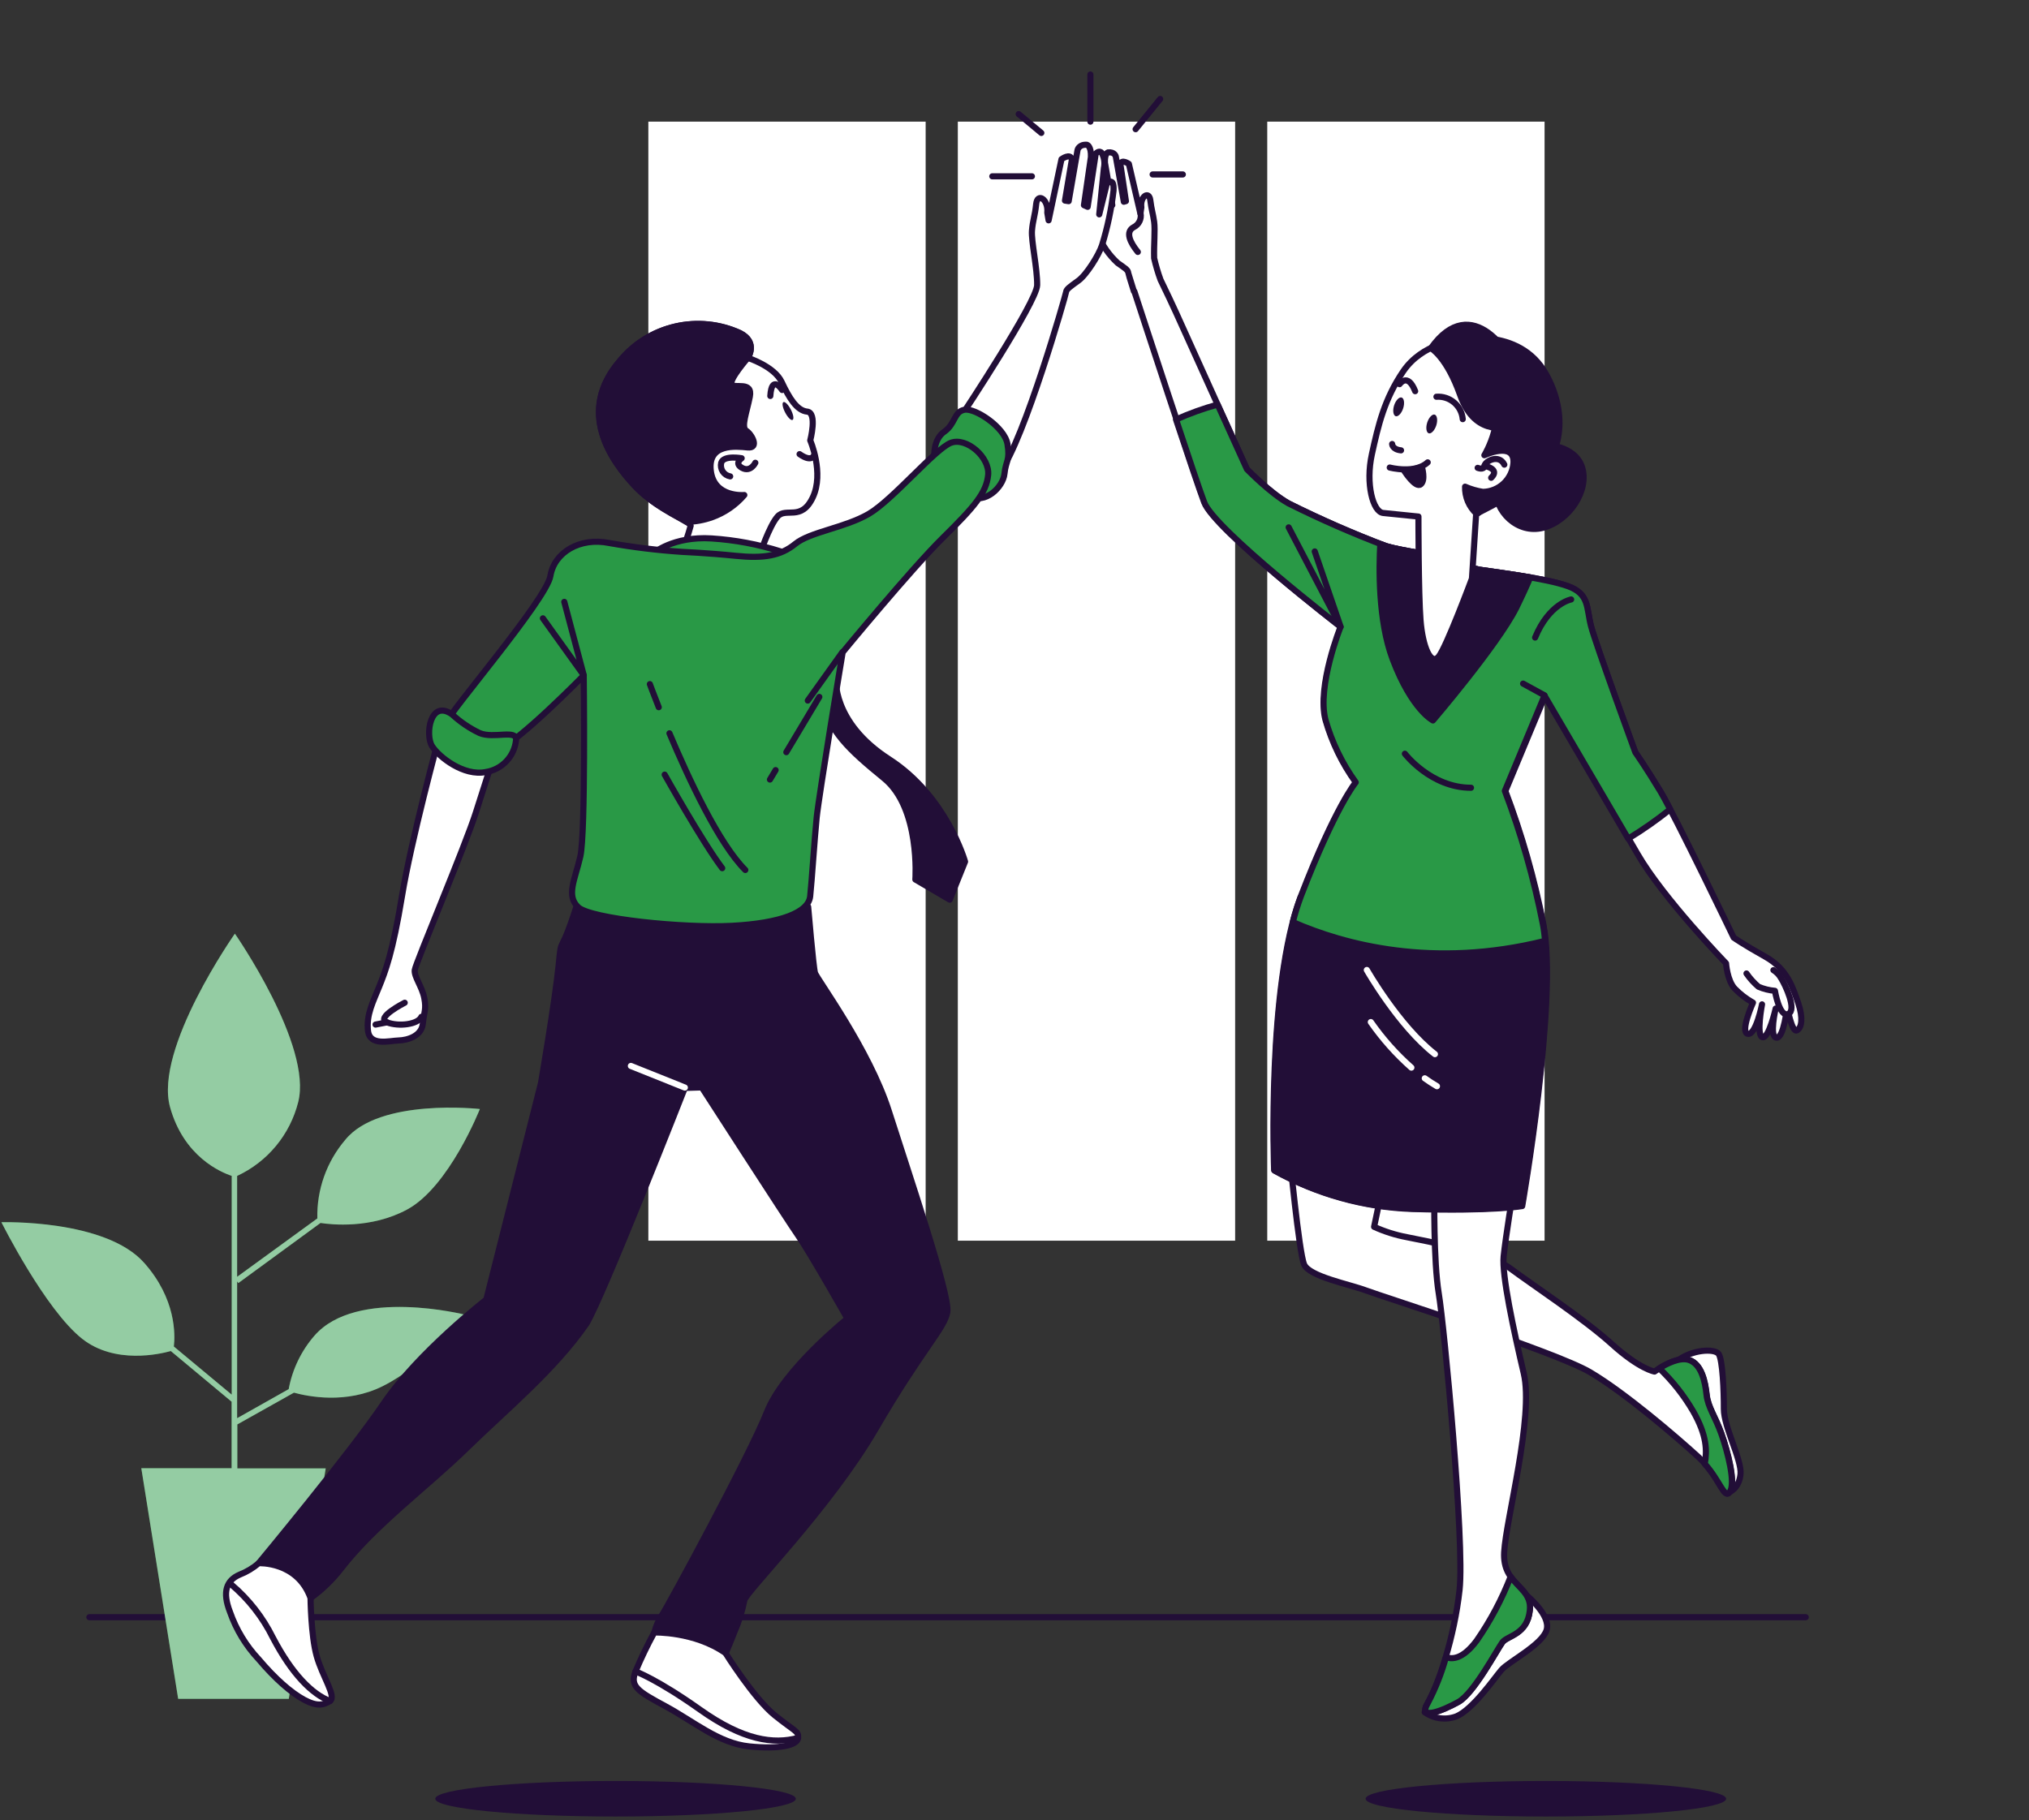 <svg width="331" height="297" viewBox="0 0 331 297" fill="none" xmlns="http://www.w3.org/2000/svg">
<rect x="0" y="0" width="331" height="297" fill="#333333" stroke="none"/>
<path d="M14.58 263.881H294.58" stroke="#220E37" stroke-linecap="round" stroke-linejoin="round"/>
<path d="M151.006 19.849H105.768V202.445H151.006V19.849Z" fill="white"/>
<path d="M201.493 19.849H156.255V202.445H201.493V19.849Z" fill="white"/>
<path d="M251.972 19.849H206.734V202.445H251.972V19.849Z" fill="white"/>
<path d="M51.286 217.957C49.137 220.434 47.691 223.442 47.096 226.667L38.683 231.408V209.094L38.886 209.357L52.286 199.553C53.983 199.816 60.479 200.554 66.407 197.365C73.285 193.659 78.281 180.962 78.281 180.962C78.281 180.962 61.879 179.114 56.324 185.992C53.283 189.562 51.662 194.127 51.769 198.815L38.683 208.339V191.878C41.131 190.74 43.295 189.071 45.017 186.992C46.739 184.913 47.977 182.477 48.64 179.86C51.023 170.599 38.318 152.348 38.318 152.348C38.318 152.348 25.096 171.133 27.742 180.657C29.981 188.723 36.003 191.275 37.801 191.869V227.566L28.361 219.712C28.582 217.829 28.752 211.944 23.51 206.049C17.158 198.908 0.23 199.434 0.23 199.434C0.23 199.434 7.371 213.725 13.443 218.483C18.761 222.647 26.097 220.95 27.861 220.45L37.784 228.719V239.575H23.052L29.066 277.205H47.113L53.135 239.6H38.717V232.425L47.953 227.243C50.2 227.863 56.485 229.152 62.43 226.183C69.834 222.477 75.923 214.539 75.923 214.539C75.923 214.539 58.164 210.018 51.286 217.957Z" fill="#299946"/>
<path opacity="0.5" d="M51.286 217.957C49.137 220.434 47.691 223.442 47.096 226.667L38.683 231.408V209.094L38.886 209.357L52.286 199.553C53.983 199.816 60.479 200.554 66.407 197.365C73.285 193.659 78.281 180.962 78.281 180.962C78.281 180.962 61.879 179.114 56.324 185.992C53.283 189.562 51.662 194.127 51.769 198.815L38.683 208.339V191.878C41.131 190.74 43.295 189.071 45.017 186.992C46.739 184.913 47.977 182.477 48.64 179.86C51.023 170.599 38.318 152.348 38.318 152.348C38.318 152.348 25.096 171.133 27.742 180.657C29.981 188.723 36.003 191.275 37.801 191.869V227.566L28.361 219.712C28.582 217.829 28.752 211.944 23.51 206.049C17.158 198.908 0.23 199.434 0.23 199.434C0.23 199.434 7.371 213.725 13.443 218.483C18.761 222.647 26.097 220.95 27.861 220.45L37.784 228.719V239.575H23.052L29.066 277.205H47.113L53.135 239.6H38.717V232.425L47.953 227.243C50.2 227.863 56.485 229.152 62.43 226.183C69.834 222.477 75.923 214.539 75.923 214.539C75.923 214.539 58.164 210.018 51.286 217.957Z" fill="white"/>
<path d="M252.184 296.406C268.428 296.406 281.596 295.108 281.596 293.506C281.596 291.904 268.428 290.605 252.184 290.605C235.94 290.605 222.772 291.904 222.772 293.506C222.772 295.108 235.94 296.406 252.184 296.406Z" fill="#220E37"/>
<path d="M251.76 72.533C251.76 72.533 256.934 72.533 258.104 76.281C259.274 80.03 256.001 84.991 251.76 86.111C247.52 87.23 243.771 83.363 244.017 79.631C244.263 75.9 249.403 72.431 251.76 72.533Z" fill="#220E37" stroke="#220E37" stroke-linecap="round" stroke-linejoin="round"/>
<path d="M282.182 243.442C282.182 243.442 283.7 242.866 283.937 240.55C284.175 238.235 281.215 232.833 281.223 229.915C281.232 226.998 281.02 221.875 280.375 220.934C279.731 219.992 275.931 220.187 273.539 222.129C271.148 224.072 277.449 228.219 279.154 232.917C280.859 237.616 279.782 238.235 280.443 240.347C280.765 241.504 281.361 242.566 282.182 243.442V243.442Z" fill="white" stroke="#220E37" stroke-linecap="round" stroke-linejoin="round"/>
<path d="M210.339 187.985C210.339 187.985 211.899 204.336 212.747 206.321C213.596 208.305 220.151 209.552 222.823 210.561C225.494 211.571 253.719 220.552 259.393 223.902C265.067 227.252 273.361 234.368 276.966 237.65C280.57 240.932 281.206 244.799 282.216 243.442C283.225 242.085 281.868 236.836 280.842 233.96C279.815 231.085 278.653 229.652 278.425 227.583C278.196 225.513 277.627 222.545 275.507 221.892C273.387 221.239 269.91 223.8 269.91 223.8C269.91 223.8 267.467 223.41 262.93 219.297C258.392 215.184 249.767 209.501 246.375 206.965C242.982 204.43 232.678 202.504 229.531 201.877C227.68 201.531 225.877 200.961 224.163 200.181L226.122 190.894C226.122 190.894 212.747 189.096 210.339 187.985Z" fill="white" stroke="#220E37" stroke-linecap="round" stroke-linejoin="round"/>
<path d="M278.391 227.583C278.17 225.522 277.593 222.545 275.473 221.892C273.981 221.434 271.835 222.553 270.681 223.266C272.847 225.336 274.711 227.7 276.22 230.288C278.467 234.24 278.484 236.683 278.111 238.854C280.697 241.788 281.291 244.63 282.182 243.442C283.191 242.085 281.834 236.836 280.808 233.96C279.782 231.085 278.62 229.652 278.391 227.583Z" fill="#299946" stroke="#220E37" stroke-linecap="round" stroke-linejoin="round"/>
<path d="M232.415 279.385C233.159 279.914 234.021 280.253 234.926 280.369C235.832 280.486 236.752 280.378 237.605 280.055C240.345 278.876 243.78 273.83 244.941 272.481C246.103 271.133 251.633 268.351 252.312 265.942C252.99 263.534 249.089 260.362 249.089 260.362C247.874 262.64 246.282 264.696 244.382 266.443C241.329 269.199 241.778 270.556 238.25 273.703C234.722 276.849 232.415 279.385 232.415 279.385Z" fill="white" stroke="#220E37" stroke-linecap="round" stroke-linejoin="round"/>
<path d="M233.992 194.838C233.992 194.838 233.831 205.753 234.713 211.07C235.595 216.388 238.954 251.66 238.106 259.412C237.258 267.164 234.62 274.975 232.898 277.892C231.177 280.81 235.392 279.097 237.911 277.689C240.429 276.281 244.254 269.063 245.077 267.961C245.9 266.858 249.156 266.723 249.555 262.728C249.954 258.734 245.069 258.691 245.382 253.255C245.696 247.819 250.242 231.204 248.58 224.114C246.917 217.024 244.984 208.059 245.298 204.998C245.611 201.936 246.867 194.227 246.867 194.227L233.992 194.838Z" fill="white" stroke="#220E37" stroke-linecap="round" stroke-linejoin="round"/>
<path d="M246.443 257.258C245.012 260.943 243.153 264.447 240.904 267.698C238.581 270.81 236.825 270.777 235.892 270.386C235.173 272.994 234.175 275.516 232.915 277.909C231.219 280.827 235.409 279.113 237.928 277.706C240.446 276.298 244.271 269.08 245.094 267.978C245.917 266.875 249.173 266.74 249.572 262.745C249.843 260.082 247.774 259.166 246.443 257.258Z" fill="#299946" stroke="#220E37" stroke-linecap="round" stroke-linejoin="round"/>
<path d="M293.36 163.695C292.512 161.321 291.663 158.166 288.008 156.122C284.353 154.078 282.826 152.992 282.826 152.992C282.826 152.992 273.226 133.028 270.876 129.144C268.527 125.259 266.78 122.766 266.78 122.766C266.78 122.766 260.318 105.134 259.546 102.148C258.774 99.163 259.317 96.924 255.772 95.644C252.227 94.363 244.229 93.404 241.354 92.963C239.107 92.49 236.923 91.753 234.849 90.767C234.849 90.767 228.37 89.809 226.148 89.122C220.718 87.066 215.397 84.736 210.203 82.142C207.167 80.445 203.418 76.561 203.418 76.561C203.418 76.561 195.048 58.123 193.055 53.662C191.409 49.965 189.832 46.691 189.323 45.656C188.902 44.503 188.553 43.325 188.28 42.128C188.212 39.932 188.466 37.548 188.28 36.191C188.093 34.835 187.847 34.241 187.652 32.655C187.457 31.069 185.956 32.061 186.193 33.834L186.041 34.86L184.158 26.744C184.158 26.744 182.962 25.896 182.776 26.811L183.675 32.816L183.335 32.918L182.021 25.514C182.021 25.514 181.826 24.742 180.749 24.869C180.749 24.869 180.172 25.039 180.257 26.566L181.453 33.469L180.766 33.554L179.672 26.048C179.672 26.048 179.205 25.514 178.823 25.955C178.506 26.578 178.419 27.293 178.577 27.973C178.671 28.754 179.324 34.139 179.324 34.139L178.238 30.094C178.238 30.094 177.212 29.034 177.39 31.001C177.727 33.463 178.294 35.888 179.086 38.244C179.809 40.023 180.919 41.62 182.335 42.917C183.42 43.68 183.954 44.011 184.031 44.401C184.031 44.495 184.404 45.707 184.981 47.539H185.049C186.176 50.982 194.946 77.833 196.532 81.998C198.228 86.45 218.778 102.301 218.778 102.301C218.778 102.301 214.885 112.003 216.318 117.499C217.361 121.152 219.031 124.596 221.254 127.676C221.254 127.676 217.946 131.62 212.332 146.19C206.718 160.761 207.93 191.013 207.93 191.013C214.815 194.849 222.512 196.994 230.388 197.272C243.347 197.67 248.325 196.797 248.325 196.797C248.325 196.797 254.194 163.144 251.777 150.813C250.327 143.405 248.253 136.133 245.578 129.076L252.049 113.53C252.049 113.53 262.998 132.188 267.162 139.38C271.326 146.572 281.58 157.19 281.58 157.19C281.58 157.19 281.758 159.964 282.996 161.312C283.873 162.214 284.876 162.985 285.973 163.602C285.973 163.602 283.802 168.428 285.125 168.691C286.448 168.953 287.448 163.882 287.448 163.882C287.448 163.882 286.473 168.97 287.516 169.242C288.559 169.513 289.67 164.569 289.67 164.569C289.67 164.569 288.585 169.199 289.798 169.318C291.01 169.437 291.536 164.297 291.536 164.297C291.536 164.297 292.325 168.538 293.131 168.131C293.936 167.724 294.165 166.104 293.36 163.695Z" fill="white" stroke="#220E37" stroke-linecap="round" stroke-linejoin="round"/>
<path d="M186.066 34.809C186.153 35.255 186.091 35.717 185.891 36.124C185.69 36.532 185.361 36.862 184.955 37.065C183.505 37.837 184.395 39.609 185.617 41.111" stroke="#220E37" stroke-linecap="round" stroke-linejoin="round"/>
<path d="M284.913 158.844C285.466 159.647 286.122 160.374 286.863 161.007C287.718 161.373 288.625 161.599 289.552 161.677C289.552 161.677 290.281 166.087 291.731 165.442C293.182 164.798 291.231 160.667 290.552 159.607C290.256 159.072 289.826 158.623 289.306 158.301" fill="white"/>
<path d="M284.913 158.844C285.466 159.647 286.122 160.374 286.863 161.007C287.718 161.373 288.625 161.599 289.552 161.677C289.552 161.677 290.281 166.087 291.731 165.442C293.182 164.798 291.231 160.667 290.552 159.607C290.256 159.072 289.826 158.623 289.306 158.301" stroke="#220E37" stroke-linecap="round" stroke-linejoin="round"/>
<path d="M230.312 197.204C243.271 197.602 248.249 196.729 248.249 196.729C248.249 196.729 254.118 163.076 251.701 150.745C251.548 149.956 251.387 149.176 251.217 148.412C238.238 151.079 224.794 150.393 212.154 146.419C206.667 161.092 207.854 190.945 207.854 190.945C214.738 194.781 222.436 196.926 230.312 197.204V197.204Z" fill="#220E37" stroke="#220E37" stroke-linecap="round" stroke-linejoin="round"/>
<path d="M222.976 158.276C222.976 158.276 228.2 167.435 234.086 172.007" stroke="white" stroke-linecap="round" stroke-linejoin="round"/>
<path d="M232.432 175.95C233.076 176.408 233.729 176.841 234.416 177.239" stroke="white" stroke-linecap="round" stroke-linejoin="round"/>
<path d="M223.629 166.774C225.532 169.503 227.752 171.997 230.244 174.203" stroke="white" stroke-linecap="round" stroke-linejoin="round"/>
<path d="M272.462 132.053C271.801 130.78 271.241 129.763 270.877 129.144C268.519 125.234 266.78 122.766 266.78 122.766C266.78 122.766 260.318 105.134 259.546 102.148C258.774 99.163 259.317 96.924 255.772 95.644C252.227 94.363 244.229 93.405 241.354 92.963C239.107 92.49 236.923 91.753 234.849 90.767C234.849 90.767 228.37 89.809 226.148 89.122C220.718 87.066 215.397 84.736 210.203 82.142C207.167 80.446 203.418 76.561 203.418 76.561C203.418 76.561 201.112 71.473 198.635 66.011C196.315 66.651 194.046 67.468 191.85 68.453C193.911 74.662 195.794 80.251 196.447 81.972C198.143 86.425 218.693 102.276 218.693 102.276C218.693 102.276 214.8 111.978 216.233 117.474C217.276 121.127 218.946 124.57 221.169 127.651C221.169 127.651 217.862 131.595 212.247 146.165C211.72 147.57 211.27 149.002 210.899 150.456C219.244 154.12 233.797 158.089 252.066 153.518C251.972 152.526 251.854 151.61 251.692 150.787C250.243 143.38 248.169 136.108 245.493 129.05L251.964 113.505C251.964 113.505 260.801 128.592 265.618 136.844C268.002 135.398 270.288 133.797 272.462 132.053V132.053Z" fill="#299946" stroke="#220E37" stroke-linecap="round" stroke-linejoin="round"/>
<path d="M214.478 89.978L218.701 102.276L210.229 86.052" stroke="#220E37" stroke-linecap="round" stroke-linejoin="round"/>
<path d="M251.972 113.462L248.469 111.545" stroke="#220E37" stroke-linecap="round" stroke-linejoin="round"/>
<path d="M256.306 97.815C256.306 97.815 252.719 98.468 250.429 104.031" stroke="#220E37" stroke-linecap="round" stroke-linejoin="round"/>
<path d="M229.184 122.986C229.184 122.986 233.424 128.541 239.972 128.541" stroke="#220E37" stroke-linecap="round" stroke-linejoin="round"/>
<path d="M249.631 94.219C246.4 93.65 243.025 93.218 241.362 92.963C239.115 92.49 236.932 91.753 234.858 90.767C234.858 90.767 228.378 89.809 226.156 89.122C225.927 89.045 225.579 88.927 225.172 88.774C224.96 92.556 224.799 101.266 227.191 107.576C230.32 115.845 233.763 117.558 233.763 117.558C233.763 117.558 244.238 105.329 247.333 99.222C248.427 96.984 249.156 95.372 249.631 94.219Z" fill="#220E37" stroke="#220E37" stroke-linecap="round" stroke-linejoin="round"/>
<path d="M237.699 55.477C237.699 55.477 232.016 56.029 228.929 60.566C225.842 65.103 224.85 69.335 223.798 74.136C222.747 78.936 223.968 83.533 225.639 83.702L231.397 84.287C231.397 84.287 231.397 96.848 231.737 101.199C232.076 105.549 233.433 108.679 234.697 107.135C235.96 105.592 240.124 94.414 240.124 94.414L240.803 83.982C240.803 83.982 243.856 81.667 248.368 77.808C252.88 73.949 254.177 66.783 250.87 60.625C247.562 54.468 237.699 55.477 237.699 55.477Z" fill="white" stroke="#220E37" stroke-linecap="round" stroke-linejoin="round"/>
<path d="M241.057 76.341C241.057 76.341 242.092 76.765 242.168 76.018C242.244 75.272 244.517 74.008 245.408 75.815" stroke="#220E37" stroke-linecap="round" stroke-linejoin="round"/>
<path d="M242.168 76.018C242.168 76.018 244.806 76.502 243.262 77.961" stroke="#220E37" stroke-linecap="round" stroke-linejoin="round"/>
<path d="M228.904 66.63C228.633 67.478 228.056 68.046 227.674 67.91C227.293 67.775 227.157 66.995 227.428 66.147C227.7 65.298 228.276 64.73 228.666 64.866C229.057 65.001 229.175 65.79 228.904 66.63Z" fill="#220E37"/>
<path d="M234.306 69.42C234.026 70.268 233.458 70.837 233.068 70.701C232.678 70.565 232.559 69.776 232.831 68.937C233.102 68.097 233.679 67.52 234.06 67.656C234.442 67.792 234.578 68.572 234.306 69.42Z" fill="#220E37"/>
<path d="M227.106 72.448C227.106 72.448 227.106 73.338 228.556 73.483" stroke="#220E37" stroke-linecap="round" stroke-linejoin="round"/>
<path d="M226.716 76.29C226.716 76.29 230.829 77.375 232.907 75.442" stroke="#220E37" stroke-linecap="round" stroke-linejoin="round"/>
<path d="M234.332 64.739C235.384 64.661 236.425 65.001 237.228 65.686C238.031 66.37 238.532 67.343 238.623 68.394" stroke="#220E37" stroke-linecap="round" stroke-linejoin="round"/>
<path d="M228.319 62.686C228.319 62.686 229.633 60.71 230.863 63.831" stroke="#220E37" stroke-linecap="round" stroke-linejoin="round"/>
<path d="M229.099 76.867C229.099 76.867 230.922 79.716 231.77 79.029C232.618 78.342 231.949 76.163 231.949 76.163C231.019 76.472 230.066 76.708 229.099 76.867Z" fill="#220E37" stroke="#220E37" stroke-linecap="round" stroke-linejoin="round"/>
<path d="M250.522 77.808C255.042 73.949 255.611 67.164 252.218 61.058C247.816 53.12 237.69 55.477 237.69 55.477C236.621 55.62 235.573 55.89 234.569 56.283C236.689 56.589 241.396 57.75 243.372 62.22C245.968 68.106 242.151 74.28 242.151 74.28C242.151 74.28 247.07 71.973 246.9 75.518C246.814 76.789 246.253 77.981 245.33 78.859C244.406 79.737 243.187 80.237 241.914 80.259C240.911 80.103 239.934 79.818 239.005 79.411C238.981 80.241 239.137 81.066 239.462 81.831C239.787 82.595 240.273 83.279 240.887 83.838C241.405 83.465 246.434 81.294 250.522 77.808Z" fill="#220E37" stroke="#220E37" stroke-linecap="round" stroke-linejoin="round"/>
<path d="M233.433 56.817C233.433 56.817 235.977 58.183 238.199 64.45C240.421 70.718 244.848 70.073 247.401 69.539C249.954 69.005 251.837 68.86 251.837 68.86C249.877 67.045 248.511 64.68 247.918 62.076C246.892 57.674 240.074 47.446 233.433 56.817Z" fill="#220E37" stroke="#220E37" stroke-linecap="round" stroke-linejoin="round"/>
<path d="M122 58.395C122 58.395 123.696 55.85 120.694 54.349C117.391 52.842 113.683 52.469 110.145 53.288C106.608 54.107 103.441 56.072 101.137 58.878C93.937 67.19 99.746 75.213 103.495 79.233C107.243 83.253 112.671 85.068 112.671 85.788C112.275 87.226 111.802 88.642 111.255 90.029L123.917 90.589C123.917 90.589 125.461 85.865 126.843 84.287C128.225 82.71 130.727 85.135 132.602 81.141C134.476 77.146 132.178 71.863 132.178 71.863C132.178 71.863 133.373 67.334 131.677 67.164C129.981 66.995 128.726 64.908 127.521 62.339C126.317 59.769 122 58.395 122 58.395Z" fill="white" stroke="#220E37" stroke-linecap="round" stroke-linejoin="round"/>
<path d="M127.589 63.636C127.589 63.636 125.893 60.981 125.664 64.611" stroke="#220E37" stroke-linecap="round" stroke-linejoin="round"/>
<path d="M132.763 74.339C132.763 74.339 132.39 75.476 130.439 74.102" stroke="#220E37" stroke-linecap="round" stroke-linejoin="round"/>
<path d="M129.006 66.816C129.421 67.614 129.557 68.36 129.302 68.513C129.048 68.665 128.505 68.106 128.09 67.317C127.674 66.528 127.538 65.773 127.793 65.621C128.047 65.468 128.59 66.028 129.006 66.816Z" fill="#220E37"/>
<path d="M119.117 77.732C118.872 77.689 118.639 77.598 118.432 77.463C118.224 77.327 118.046 77.151 117.909 76.945C117.771 76.738 117.677 76.506 117.633 76.262C117.588 76.019 117.594 75.768 117.65 75.526C118.023 74.229 120.991 74.772 120.991 74.772C120.991 74.772 119.693 75.62 121.076 76.358C122.458 77.096 123.222 75.51 123.222 75.51" stroke="#220E37" stroke-linecap="round" stroke-linejoin="round"/>
<path d="M120.711 54.332C117.408 52.825 113.7 52.452 110.162 53.271C106.625 54.09 103.458 56.055 101.154 58.861C93.954 67.173 99.763 75.196 103.512 79.216C106.48 82.422 110.509 84.203 111.993 85.152C113.416 85.131 114.825 84.876 116.165 84.398C118.203 83.668 120.016 82.42 121.424 80.776C121.424 80.776 116.479 81.251 115.953 76.799C115.428 72.346 120.033 72.813 121.966 73.008C123.9 73.203 122.67 70.879 121.754 70.294C120.839 69.709 121.805 67.368 122.323 64.73C122.84 62.093 119.778 63.492 119.346 62.712C118.913 61.931 122 58.395 122 58.395C122 58.395 123.739 55.85 120.711 54.332Z" fill="#220E37" stroke="#220E37" stroke-linecap="round" stroke-linejoin="round"/>
<path d="M127.36 89.978C123.703 88.816 119.918 88.104 116.089 87.858C109.771 87.459 106.54 90.309 106.54 90.309C106.54 90.309 111.17 90.538 118.693 91.055C126.216 91.573 127.36 89.978 127.36 89.978Z" fill="#299946" stroke="#220E37" stroke-linecap="round" stroke-linejoin="round"/>
<path d="M157.027 67.563C157.027 67.563 169.163 49.235 169.197 46.521C169.231 43.807 168.214 39.33 168.349 37.633C168.485 35.937 168.841 35.242 169.036 33.3C169.231 31.357 171.072 32.528 170.851 34.707L171.063 35.954L173.166 25.98C173.166 25.98 174.608 24.912 174.863 26.031L173.735 32.731L174.337 32.825L175.787 24.471C175.787 24.471 175.999 23.521 177.322 23.623C177.322 23.623 178.035 23.809 177.967 25.624L176.83 33.478L177.432 33.749L178.747 25.098C178.747 25.098 179.298 24.428 179.731 24.954C180.14 25.705 180.267 26.578 180.087 27.414C179.994 28.381 179.324 34.979 179.324 34.979L180.553 30.009C180.553 30.009 181.783 28.677 181.656 31.094C181.305 34.114 180.678 37.095 179.782 39.999C179.247 41.636 177.237 44.834 175.923 45.792C174.608 46.75 173.964 47.166 173.913 47.649C173.862 48.133 167.128 71.693 163.167 76.985C163.167 76.985 161.751 71.897 158.545 71.184C155.339 70.472 155.857 71.396 155.857 71.396L157.027 67.563Z" fill="white" stroke="#220E37" stroke-linecap="round" stroke-linejoin="round"/>
<path d="M152.422 74.433C152.422 74.433 152.21 71.719 154.05 70.438C155.89 69.157 155.602 67.173 157.349 66.859C159.096 66.545 163.905 69.725 164.355 72.465C164.804 75.204 164.083 75.128 163.863 77.308C163.642 79.487 160.665 82.396 158.121 80.878C155.577 79.36 152.422 74.433 152.422 74.433Z" fill="#299946" stroke="#220E37" stroke-linecap="round" stroke-linejoin="round"/>
<path d="M71.504 120.773C71.504 120.773 67.086 137.056 65.568 146.284C64.049 155.511 62.854 158.522 61.861 160.99C60.869 163.458 59.741 165.561 60.029 168.165C60.318 170.768 63.541 169.81 65.016 169.776C66.492 169.742 68.773 169.047 68.977 167.045C69.18 165.044 69.579 164.721 69.214 162.847C68.85 160.973 67.518 159.361 67.662 158.267C67.807 157.173 75.991 137.786 77.619 132.612C79.248 127.439 80.316 124.241 80.316 124.241C80.316 124.241 73.158 122.596 71.504 120.773Z" fill="white" stroke="#220E37" stroke-linecap="round" stroke-linejoin="round"/>
<path d="M94.717 145.749C91.13 157.529 91.715 151.686 91.13 157.529C90.544 163.373 88.254 176.73 88.254 176.73L79.332 212.054C79.332 212.054 68.239 220.671 62.625 228.957C57.01 237.243 42.194 255.07 42.194 255.07C42.194 255.07 45.459 255.629 46.664 256.766C47.868 257.902 50.658 260.769 50.658 260.769C52.552 259.405 54.237 257.774 55.662 255.926C61.217 248.768 69.605 242.67 76.093 236.335C82.581 230 90.451 223.546 95.675 215.981C98.322 211.655 111.722 177.519 111.722 177.519L114.486 177.434C114.486 177.434 128.31 198.883 130.236 201.656C132.161 204.429 138.242 215.158 138.242 215.158C138.242 215.158 127.835 223.478 125.105 230.424C122.374 237.37 108.796 262.423 107.939 263.618C107.375 264.482 106.967 265.438 106.735 266.443C106.735 266.443 111.738 267.867 114.266 268.309C115.713 268.538 117.1 269.054 118.345 269.827C118.345 269.827 119.058 268.241 119.804 266.299C120.537 264.64 121.083 262.905 121.432 261.125C121.568 259.853 135.282 246.165 142.855 233.138C150.429 220.111 154.076 216.803 154.542 214.089C155.009 211.375 148.207 191.377 145.001 181.302C141.795 171.226 133.221 159.692 132.95 158.742C132.678 157.792 131.838 147.963 131.838 147.963C131.838 147.963 126.283 148.319 114.698 148.243C107.962 148.213 101.254 147.376 94.717 145.749V145.749Z" fill="#220E37" stroke="#220E37" stroke-linecap="round" stroke-linejoin="round"/>
<path d="M102.918 173.932L111.722 177.46" stroke="white" stroke-linecap="round" stroke-linejoin="round"/>
<path d="M136.359 110.595C136.359 110.595 135.629 117.821 145.035 123.877C154.44 129.932 157.434 140.593 157.434 140.593L154.932 146.801L149.326 143.51C149.326 143.51 150.174 131.874 144.238 127.023C138.301 122.172 135.485 119.501 133.696 113.716C131.906 107.932 128.175 99.562 128.175 99.562C128.175 99.562 135.078 104.854 136.359 110.595Z" fill="#220E37" stroke="#220E37" stroke-linecap="round" stroke-linejoin="round"/>
<path d="M111.212 90.046C107.246 89.779 103.296 89.297 99.381 88.604C94.59 87.629 90.417 90.139 89.789 93.981C89.162 97.823 73.065 116.498 72.946 117.728C72.827 118.958 78.798 122.723 81.554 122.028C84.311 121.333 95.226 110.214 95.226 110.214C95.226 110.214 95.548 135.928 94.674 139.745C93.801 143.561 92.317 146.114 94.318 148.022C96.32 149.931 111.577 151.491 119.448 151.067C127.318 150.643 131.889 148.913 132.169 146.25C132.449 143.587 132.865 137.022 133.229 133.393C133.594 129.763 137.47 106.431 137.47 106.431C137.47 106.431 148.631 92.862 153.796 87.773C158.961 82.684 160.903 80.42 161.2 77.52C161.496 74.619 157.671 71.294 155.127 72.253C152.583 73.211 145.62 81.582 141.719 83.855C137.817 86.128 132.135 86.789 129.735 88.748C127.335 90.707 124.596 91.157 119.999 90.691C115.402 90.224 111.212 90.046 111.212 90.046Z" fill="#299946" stroke="#220E37" stroke-linecap="round" stroke-linejoin="round"/>
<path d="M92.054 98.205L95.234 110.188L88.568 100.893" stroke="#220E37" stroke-linecap="round" stroke-linejoin="round"/>
<path d="M137.427 106.406L131.779 114.31" stroke="#220E37" stroke-linecap="round" stroke-linejoin="round"/>
<path d="M126.529 125.658L125.605 127.201" stroke="#220E37" stroke-linecap="round" stroke-linejoin="round"/>
<path d="M133.662 113.717L128.276 122.732" stroke="#220E37" stroke-linecap="round" stroke-linejoin="round"/>
<path d="M109.211 119.653C112.349 127.091 117.268 137.65 121.585 141.958" stroke="#220E37" stroke-linecap="round" stroke-linejoin="round"/>
<path d="M106.014 111.63C106.014 111.63 106.548 113.089 107.464 115.396" stroke="#220E37" stroke-linecap="round" stroke-linejoin="round"/>
<path d="M108.431 126.396C108.431 126.396 114.605 137.421 117.819 141.661" stroke="#220E37" stroke-linecap="round" stroke-linejoin="round"/>
<path d="M73.769 116.583C75.1 117.815 76.61 118.839 78.247 119.619C80.537 120.586 84.379 118.949 84.183 120.773C84.054 122.064 83.498 123.275 82.605 124.216C81.711 125.158 80.53 125.775 79.248 125.972C75.677 126.709 71.615 123.538 70.478 121.731C69.342 119.925 70.164 114.013 73.769 116.583Z" fill="#299946" stroke="#220E37" stroke-linecap="round" stroke-linejoin="round"/>
<path d="M66.025 163.619C66.025 163.619 61.183 166.07 63.125 166.816C65.067 167.562 68.214 167.155 68.74 165.917" fill="white"/>
<path d="M66.025 163.619C66.025 163.619 61.183 166.07 63.125 166.816C65.067 167.562 68.214 167.155 68.74 165.917" stroke="#220E37" stroke-linecap="round" stroke-linejoin="round"/>
<path d="M63.142 166.816L61.268 167.181" stroke="#220E37" stroke-linecap="round" stroke-linejoin="round"/>
<path d="M118.345 269.725C118.345 269.725 123.018 277.188 126.402 279.902C129.786 282.616 130.303 282.446 130.193 283.608C130.083 284.77 127.174 285.466 122.229 284.965C117.285 284.465 113.155 280.886 108.575 278.418C103.995 275.95 102.749 275.161 103.664 272.761C104.577 270.581 105.602 268.449 106.735 266.375C106.735 266.375 113.273 266.18 118.345 269.725Z" fill="white" stroke="#220E37" stroke-linecap="round" stroke-linejoin="round"/>
<path d="M103.665 272.727C103.665 272.727 107.184 273.991 114.223 278.986C121.263 283.981 126.19 284.651 130.193 283.574" fill="white"/>
<path d="M103.665 272.727C103.665 272.727 107.184 273.991 114.223 278.986C121.263 283.981 126.19 284.651 130.193 283.574" stroke="#220E37" stroke-linecap="round" stroke-linejoin="round"/>
<path d="M50.658 260.735C50.658 260.735 50.717 266.824 51.65 270.191C52.583 273.558 54.916 276.815 53.847 277.536C52.778 278.257 51.684 278.469 49.606 277.349C47.529 276.23 44.908 273.957 42.203 270.751C40.119 268.535 38.524 265.905 37.521 263.033C36.232 259.734 36.936 257.868 39.098 256.936C40.233 256.492 41.285 255.861 42.211 255.07C42.211 255.07 48.495 254.739 50.658 260.735Z" fill="white" stroke="#220E37" stroke-linecap="round" stroke-linejoin="round"/>
<path d="M37.733 258.547C40.562 260.946 42.871 263.898 44.518 267.223C47.63 273.16 50.904 276.45 53.847 277.561" fill="white"/>
<path d="M37.733 258.547C40.562 260.946 42.871 263.898 44.518 267.223C47.63 273.16 50.904 276.45 53.847 277.561" stroke="#220E37" stroke-linecap="round" stroke-linejoin="round"/>
<path d="M100.416 296.406C116.66 296.406 129.828 295.108 129.828 293.506C129.828 291.904 116.66 290.605 100.416 290.605C84.172 290.605 71.004 291.904 71.004 293.506C71.004 295.108 84.172 296.406 100.416 296.406Z" fill="#220E37"/>
<path d="M177.882 12.156V19.849" stroke="#220E37" stroke-linecap="round" stroke-linejoin="round"/>
<path d="M185.26 21.078L189.263 16.151" stroke="#220E37" stroke-linecap="round" stroke-linejoin="round"/>
<path d="M166.187 18.619L169.876 21.689" stroke="#220E37" stroke-linecap="round" stroke-linejoin="round"/>
<path d="M161.878 28.77H168.341" stroke="#220E37" stroke-linecap="round" stroke-linejoin="round"/>
<path d="M188.034 28.465H192.961" stroke="#220E37" stroke-linecap="round" stroke-linejoin="round"/>
</svg>
